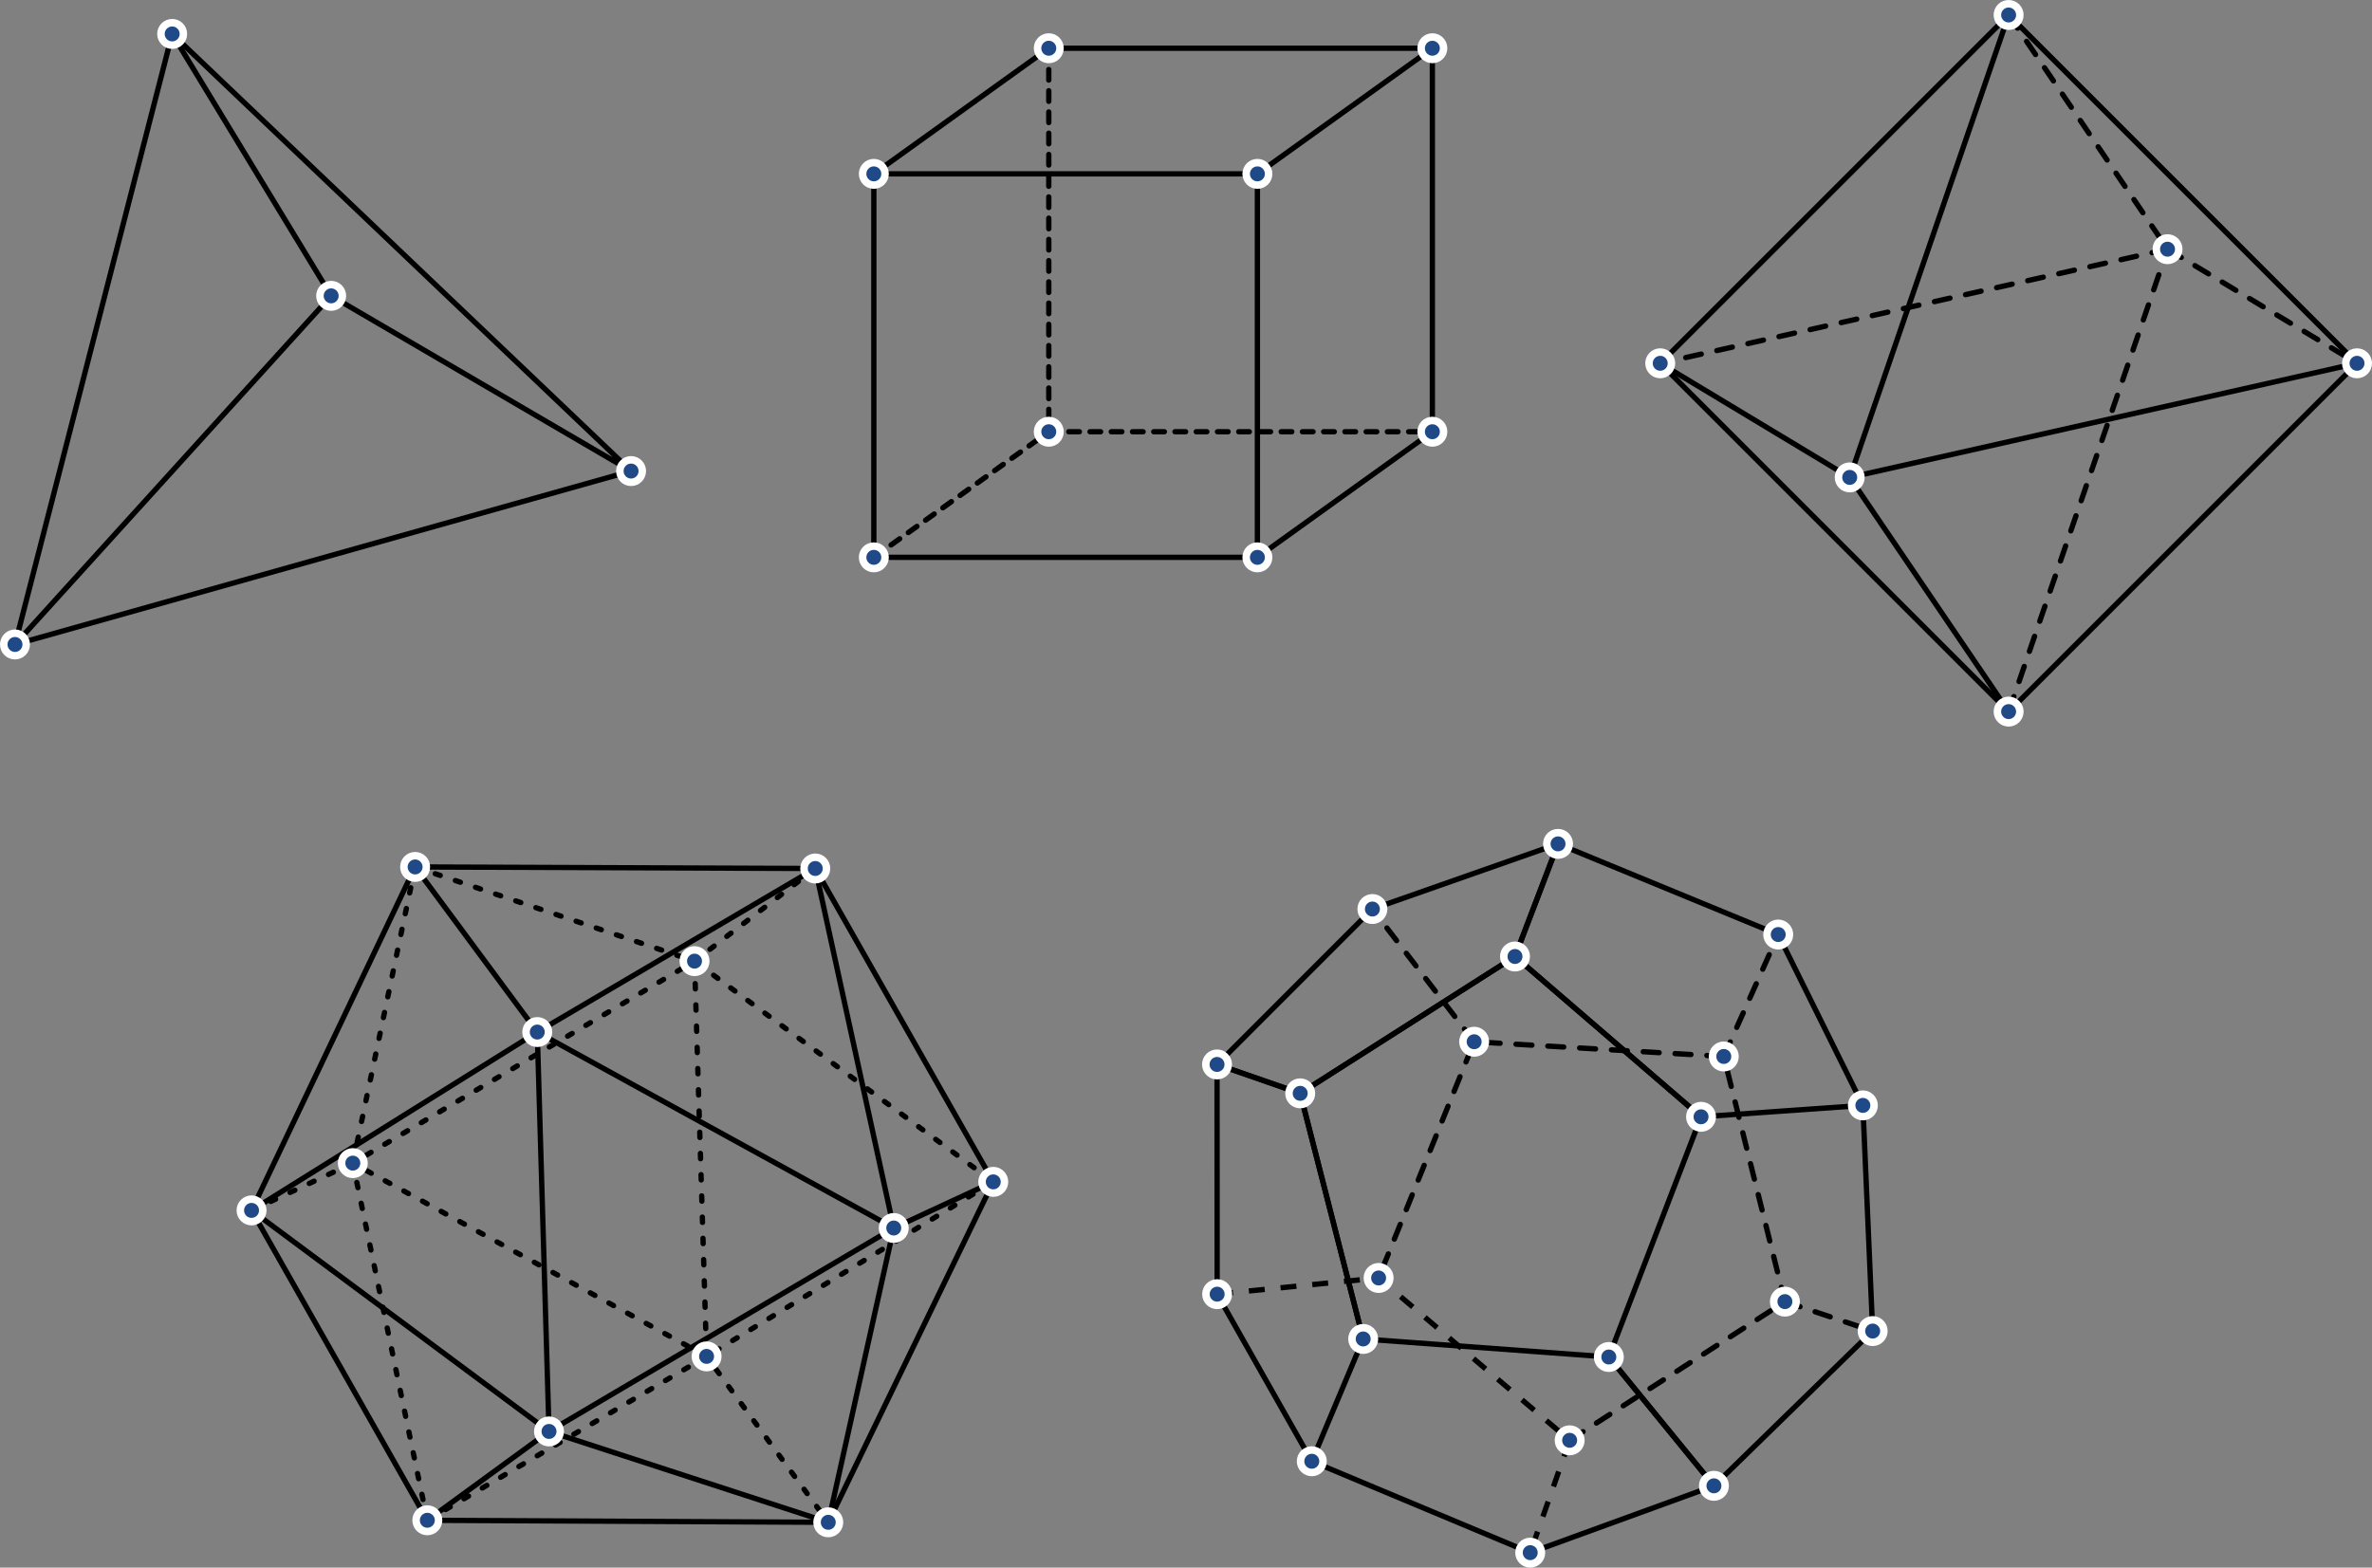 <?xml version="1.0" encoding="UTF-8" standalone="no"?>
<svg
   width="354.557mm"
   height="234.38mm"
   viewBox="0 0 1256.304 830.479"
   id="svg2"
   version="1.1"
   inkscape:version="1.1.2 (0a00cf5339, 2022-02-04)"
   sodipodi:docname="platonicSolids.svg"
   inkscape:export-filename="/home/amontero/Work/img_repo/poliedrosR3/dodecahedron.png"
   inkscape:export-xdpi="150"
   inkscape:export-ydpi="150"
   xmlns:inkscape="http://www.inkscape.org/namespaces/inkscape"
   xmlns:sodipodi="http://sodipodi.sourceforge.net/DTD/sodipodi-0.dtd"
   xmlns="http://www.w3.org/2000/svg"
   xmlns:svg="http://www.w3.org/2000/svg"
   xmlns:rdf="http://www.w3.org/1999/02/22-rdf-syntax-ns#"
   xmlns:cc="http://creativecommons.org/ns#"
   xmlns:dc="http://purl.org/dc/elements/1.1/">
  <rect x="0" y="0" width="1256.304" height="830.479" fill="#808080" stroke="none"/>
  <defs
     id="defs4" />
  <sodipodi:namedview
     id="base"
     pagecolor="#ffffff"
     bordercolor="#666666"
     borderopacity="1.0"
     inkscape:pageopacity="0.0"
     inkscape:pageshadow="2"
     inkscape:zoom="0.31660547"
     inkscape:cx="162.66301"
     inkscape:cy="241.62564"
     inkscape:document-units="px"
     inkscape:current-layer="g9871"
     showgrid="false"
     inkscape:snap-bbox="true"
     inkscape:object-nodes="true"
     fit-margin-top="0"
     fit-margin-left="0"
     fit-margin-right="0"
     fit-margin-bottom="0"
     inkscape:window-width="1600"
     inkscape:window-height="1146"
     inkscape:window-x="189"
     inkscape:window-y="20"
     inkscape:window-maximized="1"
     inkscape:document-rotation="0"
     inkscape:pagecheckerboard="0"
     inkscape:snap-global="true"
     inkscape:snap-intersection-paths="true"
     inkscape:snap-nodes="true"
     inkscape:snap-object-midpoints="true" />
  <g
     inkscape:label="Layer 1"
     inkscape:groupmode="layer"
     id="layer1"
     transform="translate(153.578,1.36)"
     style="display:none">
    <g
       id="g5926"
       transform="matrix(1.169,0,0,1.169,318.575,-324.524)">
      <g
         style="stroke:#2d5016"
         id="g5846">
        <g
           id="g3405"
           style="stroke:#2d5016;stroke-width:1;stroke-miterlimit:4;stroke-dasharray:none"
           transform="translate(398.571,-4.286)">
          <path
             inkscape:connector-curvature="0"
             id="path5767"
             d="m -327.275,302.683 h 173.84 l 2e-5,173.84"
             style="display:inline;fill:none;stroke:#2d5016;stroke-width:1;stroke-linecap:butt;stroke-linejoin:miter;stroke-miterlimit:4;stroke-dasharray:none;stroke-opacity:1" />
          <rect
             y="359.63"
             x="-406.565"
             height="173.84"
             width="173.84"
             id="rect5023"
             style="display:inline;fill:none;stroke:#2d5016;stroke-width:1;stroke-linecap:round;stroke-linejoin:round;stroke-miterlimit:4;stroke-dasharray:none;stroke-dashoffset:0;stroke-opacity:1" />
          <path
             inkscape:connector-curvature="0"
             id="path5731"
             d="m -406.565,359.63 79.291,-56.947"
             style="display:inline;fill:none;stroke:#2d5016;stroke-width:1;stroke-linecap:butt;stroke-linejoin:miter;stroke-miterlimit:4;stroke-dasharray:none;stroke-opacity:1" />
          <path
             inkscape:connector-curvature="0"
             id="path5731-7"
             d="m -232.725,359.63 79.291,-56.947"
             style="display:inline;fill:none;stroke:#2d5016;stroke-width:1;stroke-linecap:butt;stroke-linejoin:miter;stroke-miterlimit:4;stroke-dasharray:none;stroke-opacity:1" />
          <path
             inkscape:connector-curvature="0"
             id="path5731-5"
             d="m -232.725,533.47 79.291,-56.947"
             style="display:inline;fill:none;stroke:#2d5016;stroke-width:1;stroke-linecap:butt;stroke-linejoin:miter;stroke-miterlimit:4;stroke-dasharray:none;stroke-opacity:1" />
          <path
             inkscape:connector-curvature="0"
             id="path5731-3"
             d="m -406.565,533.47 79.291,-56.947"
             style="display:inline;fill:none;stroke:#2d5016;stroke-width:1;stroke-linecap:butt;stroke-linejoin:miter;stroke-miterlimit:4;stroke-dasharray:none;stroke-dashoffset:0;stroke-opacity:1" />
          <path
             inkscape:connector-curvature="0"
             id="path5765"
             d="m -327.275,302.683 1e-5,173.84 h 173.84"
             style="display:inline;fill:none;stroke:#2d5016;stroke-width:1;stroke-linecap:butt;stroke-linejoin:miter;stroke-miterlimit:4;stroke-dasharray:none;stroke-dashoffset:0;stroke-opacity:1" />
        </g>
      </g>
      <path
         inkscape:connector-curvature="0"
         id="path5856"
         d="m 165.846,355.345 79.291,-56.947 2e-5,173.84 -79.291,56.947 z"
         style="fill:#225500;fill-rule:evenodd;stroke:none;stroke-width:1px;stroke-linecap:butt;stroke-linejoin:miter;stroke-opacity:1" />
      <path
         inkscape:connector-curvature="0"
         id="path5858"
         d="m -7.994,529.185 -1.81e-5,-173.84 H 165.846 l -2e-5,173.84 z"
         style="fill:#338000;fill-rule:evenodd;stroke:none;stroke-width:1px;stroke-linecap:butt;stroke-linejoin:miter;stroke-opacity:1" />
      <path
         inkscape:connector-curvature="0"
         id="path5860"
         d="m -7.994,355.345 79.291,-56.947 h 173.84 l -79.291,56.947 z"
         style="fill:#44aa00;fill-rule:evenodd;stroke:none;stroke-width:1px;stroke-linecap:butt;stroke-linejoin:miter;stroke-opacity:1" />
    </g>
    <g
       id="g5962"
       transform="matrix(0.91,0,0,0.91,953.248,158.245)">
      <g
         id="g5940">
        <g
           id="g5878"
           transform="translate(-779.838,-98.995)">
          <g
             style="stroke:#330080"
             id="g3362">
            <path
               style="display:inline;fill:none;stroke:#330080;stroke-width:1.637px;stroke-linecap:butt;stroke-linejoin:miter;stroke-opacity:1"
               d="M 500.065,713.26 357.177,702.76 m 0,0 -36.636,-142.907 124.943,-79.624 108.228,93.273 -53.647,139.759 61.141,74.959 -106.861,38.885 -127.061,-53.182 z"
               id="path2987"
               inkscape:connector-curvature="0" />
            <path
               style="display:inline;fill:none;stroke:#330080;stroke-width:1.637px;stroke-linecap:round;stroke-linejoin:round;stroke-opacity:1"
               d="m 327.283,773.922 -55.054,-97.219 -0.071,-133.661 48.383,16.811 36.636,142.907"
               id="path2989"
               inkscape:connector-curvature="0" />
            <path
               style="display:inline;fill:none;stroke:#330080;stroke-width:1.637px;stroke-linecap:round;stroke-linejoin:round;stroke-opacity:1"
               d="m 470.52,414.703 -25.036,65.526 -124.943,79.624 -48.383,-16.811 90.373,-90.425 z"
               id="path2991"
               inkscape:connector-curvature="0" />
            <path
               style="display:inline;fill:none;stroke:#330080;stroke-width:1.637px;stroke-linecap:round;stroke-linejoin:round;stroke-opacity:1"
               d="m 598.604,467.457 -128.085,-52.754 -25.036,65.526 108.228,93.273 94.13,-6.634"
               id="path2993"
               inkscape:connector-curvature="0" />
            <path
               style="display:inline;fill:none;stroke:#330080;stroke-width:1.637px;stroke-linecap:butt;stroke-linejoin:miter;stroke-opacity:1"
               d="m 598.604,467.457 49.237,99.41 5.7,131.309 -92.336,90.043 -61.141,-74.959"
               id="path2995"
               inkscape:connector-curvature="0" />
            <path
               style="display:inline;fill:none;stroke:#330080;stroke-width:1.637px;stroke-linecap:butt;stroke-linejoin:miter;stroke-opacity:1"
               d="M 500.065,713.26 553.712,573.501"
               id="path2997"
               inkscape:connector-curvature="0" />
            <path
               style="display:inline;fill:none;stroke:#330080;stroke-width:1.637;stroke-linecap:butt;stroke-linejoin:miter;stroke-miterlimit:4;stroke-dasharray:1.637, 1.637;stroke-dashoffset:0;stroke-opacity:1"
               d="m 272.229,676.703 93.922,-9.433 111.13,94.465 -22.937,65.37"
               id="path2999"
               inkscape:connector-curvature="0" />
            <path
               style="display:inline;fill:none;stroke:#330080;stroke-width:1.637;stroke-linecap:butt;stroke-linejoin:miter;stroke-miterlimit:4;stroke-dasharray:1.637, 1.637;stroke-dashoffset:0;stroke-opacity:1"
               d="M 477.281,761.735 602.496,681.035 566.935,538.4 421.728,529.83 366.151,667.27"
               id="path3769"
               inkscape:connector-curvature="0" />
            <path
               style="display:inline;fill:none;stroke:#330080;stroke-width:1.637;stroke-linecap:butt;stroke-linejoin:miter;stroke-miterlimit:4;stroke-dasharray:1.637, 1.637;stroke-dashoffset:0;stroke-opacity:1"
               d="M 421.728,529.83 362.531,452.617"
               id="path3771"
               inkscape:connector-curvature="0" />
            <path
               style="display:inline;fill:none;stroke:#330080;stroke-width:1.637;stroke-linecap:butt;stroke-linejoin:miter;stroke-miterlimit:4;stroke-dasharray:1.637, 1.637;stroke-dashoffset:0;stroke-opacity:1"
               d="m 566.935,538.4 31.669,-70.943"
               id="path3773"
               inkscape:connector-curvature="0" />
            <path
               style="display:inline;fill:none;stroke:#330080;stroke-width:1.637;stroke-linecap:butt;stroke-linejoin:miter;stroke-miterlimit:4;stroke-dasharray:1.637, 1.637;stroke-dashoffset:0;stroke-opacity:1"
               d="m 602.496,681.035 51.045,17.141"
               id="path3775"
               inkscape:connector-curvature="0" />
          </g>
          <path
             inkscape:connector-curvature="0"
             id="path5862"
             d="M 320.541,559.852 357.177,702.76 500.065,713.26 553.712,573.501 445.484,480.228 Z"
             style="fill:#5500d4;fill-rule:evenodd;stroke:none;stroke-width:1px;stroke-linecap:butt;stroke-linejoin:miter;stroke-opacity:1" />
          <path
             inkscape:connector-curvature="0"
             id="path5864"
             d="m 357.177,702.76 -29.894,71.163 127.061,53.182 106.861,-38.885 -61.141,-74.959"
             style="fill:#330080;fill-rule:evenodd;stroke:#000000;stroke-width:1px;stroke-linecap:butt;stroke-linejoin:miter;stroke-opacity:1" />
          <path
             inkscape:connector-curvature="0"
             id="path5868"
             d="M 320.541,559.852 272.158,543.041"
             style="fill:none;fill-rule:evenodd;stroke:#000000;stroke-width:1px;stroke-linecap:butt;stroke-linejoin:miter;stroke-opacity:1" />
          <path
             inkscape:connector-curvature="0"
             id="path5870"
             d="m 320.541,559.852 -48.383,-16.811 0.071,133.661 55.054,97.219 29.894,-71.163 z"
             style="fill:#4400aa;fill-rule:evenodd;stroke:none;stroke-width:1px;stroke-linecap:butt;stroke-linejoin:miter;stroke-opacity:1" />
          <path
             inkscape:connector-curvature="0"
             id="path5872"
             d="m 553.712,573.501 94.13,-6.634 5.7,131.309 -92.336,90.043 -61.141,-74.959 z"
             style="fill:#4400aa;fill-rule:evenodd;stroke:none;stroke-width:1px;stroke-linecap:butt;stroke-linejoin:miter;stroke-opacity:1" />
          <path
             inkscape:connector-curvature="0"
             id="path5874"
             d="m 272.158,543.041 48.383,16.811 124.943,-79.624 25.036,-65.526 -107.989,37.914 z"
             style="fill:#6600ff;fill-rule:evenodd;stroke:none;stroke-width:1px;stroke-linecap:butt;stroke-linejoin:miter;stroke-opacity:1" />
          <path
             inkscape:connector-curvature="0"
             id="path5876"
             d="m 470.52,414.703 -25.036,65.526 108.228,93.273 94.13,-6.634 -49.237,-99.41 z"
             style="fill:#7f2aff;fill-rule:evenodd;stroke:none;stroke-width:1px;stroke-linecap:butt;stroke-linejoin:miter;stroke-opacity:1" />
        </g>
      </g>
    </g>
    <g
       id="g5907"
       transform="matrix(1.262,0,0,1.262,259.222,-13.995)">
      <g
         style="fill:#006680;stroke:#006680"
         transform="matrix(1.682,0,0,1.682,-154.566,118.205)"
         id="g3478">
        <path
           style="display:inline;fill:#006680;stroke:#006680;stroke-width:1px;stroke-linecap:round;stroke-linejoin:round;stroke-opacity:1"
           d="m 310.223,26.648 86.92,86.92"
           id="path4225"
           inkscape:connector-curvature="0" />
        <path
           style="display:inline;fill:#006680;stroke:#006680;stroke-width:1px;stroke-linecap:round;stroke-linejoin:round;stroke-opacity:1"
           d="m 357.498,55.122 39.645,58.446"
           id="path4227"
           inkscape:connector-curvature="0" />
        <path
           style="display:inline;fill:#006680;stroke:#006680;stroke-width:1;stroke-linecap:round;stroke-linejoin:round;stroke-miterlimit:4;stroke-dasharray:1, 3;stroke-dashoffset:0;stroke-opacity:1"
           d="M 436.788,-1.826 484.063,26.648"
           id="path4229"
           inkscape:connector-curvature="0" />
        <path
           style="display:inline;fill:#006680;stroke:#006680;stroke-width:1px;stroke-linecap:round;stroke-linejoin:round;stroke-opacity:1"
           d="m 397.143,-60.272 -86.92,86.92"
           id="path4231"
           inkscape:connector-curvature="0" />
        <path
           style="display:inline;fill:#006680;stroke:#006680;stroke-width:1;stroke-linecap:round;stroke-linejoin:round;stroke-miterlimit:4;stroke-dasharray:1, 3;stroke-dashoffset:0;stroke-opacity:1"
           d="M 436.788,-1.826 310.223,26.648"
           id="path4233"
           inkscape:connector-curvature="0" />
        <path
           style="display:inline;fill:#006680;stroke:#006680;stroke-width:1px;stroke-linecap:round;stroke-linejoin:round;stroke-opacity:1"
           d="M 357.498,55.122 310.223,26.648"
           id="path4235"
           inkscape:connector-curvature="0" />
        <path
           style="display:inline;fill:#006680;stroke:#006680;stroke-width:1px;stroke-linecap:round;stroke-linejoin:round;stroke-opacity:1"
           d="M 484.063,26.648 357.498,55.122"
           id="path4237"
           inkscape:connector-curvature="0" />
        <path
           style="display:inline;fill:#006680;stroke:#006680;stroke-width:1px;stroke-linecap:round;stroke-linejoin:round;stroke-opacity:1"
           d="M 397.143,113.568 484.063,26.648"
           id="path4239"
           inkscape:connector-curvature="0" />
        <path
           style="display:inline;fill:#006680;stroke:#006680;stroke-width:1px;stroke-linecap:round;stroke-linejoin:round;stroke-opacity:1"
           d="M 397.143,-60.272 357.498,55.122"
           id="path4245"
           inkscape:connector-curvature="0" />
        <path
           style="display:inline;fill:#006680;stroke:#006680;stroke-width:1;stroke-linecap:round;stroke-linejoin:round;stroke-miterlimit:4;stroke-dasharray:1, 3;stroke-dashoffset:0;stroke-opacity:1"
           d="M 397.143,113.568 436.788,-1.826"
           id="path4247"
           inkscape:connector-curvature="0" />
        <path
           style="display:inline;fill:#006680;stroke:#006680;stroke-width:1;stroke-linecap:round;stroke-linejoin:round;stroke-miterlimit:4;stroke-dasharray:1, 3;stroke-dashoffset:0;stroke-opacity:1"
           d="m 397.143,-60.272 39.645,58.446"
           id="path4251"
           inkscape:connector-curvature="0" />
        <path
           style="display:inline;fill:#006680;stroke:#006680;stroke-width:1px;stroke-linecap:round;stroke-linejoin:round;stroke-opacity:1"
           d="m 397.143,-60.272 86.92,86.92"
           id="path4253"
           inkscape:connector-curvature="0" />
      </g>
      <path
         inkscape:connector-curvature="0"
         id="path5899"
         d="M 446.639,210.903 659.484,163.018 513.311,16.845 Z"
         style="fill:#00aad4;fill-rule:evenodd;stroke:none;stroke-width:1px;stroke-linecap:butt;stroke-linejoin:miter;stroke-opacity:1" />
      <path
         inkscape:connector-curvature="0"
         id="path5901"
         d="M 446.639,210.903 659.484,163.018 513.311,309.192 Z"
         style="fill:#0088aa;fill-rule:evenodd;stroke:none;stroke-width:1px;stroke-linecap:butt;stroke-linejoin:miter;stroke-opacity:1" />
      <path
         inkscape:connector-curvature="0"
         id="path5903"
         d="M 446.639,210.903 367.137,163.018 513.311,16.845 446.639,210.903"
         style="fill:#0088aa;fill-rule:evenodd;stroke:none;stroke-width:1px;stroke-linecap:butt;stroke-linejoin:miter;stroke-opacity:1" />
      <path
         inkscape:connector-curvature="0"
         id="path5905"
         d="M 513.311,309.192 367.137,163.018 l 79.502,47.884 z"
         style="fill:#004455;fill-rule:evenodd;stroke:none;stroke-width:1px;stroke-linecap:butt;stroke-linejoin:miter;stroke-opacity:1" />
    </g>
    <g
       id="g5993"
       transform="translate(-469.655,-374.661)">
      <g
         transform="translate(749.622,628.943)"
         style="stroke:#ff0000"
         id="g3502">
        <path
           style="display:inline;opacity:1;fill:none;stroke:#ff0000;stroke-width:2.258;stroke-linecap:butt;stroke-linejoin:miter;stroke-miterlimit:4;stroke-dasharray:none;stroke-opacity:1"
           d="m -342.356,-237.662 84.207,138.75"
           id="path3790"
           inkscape:connector-curvature="0" />
        <path
           style="display:inline;opacity:1;fill:none;stroke:#ff0000;stroke-width:2.258;stroke-linecap:butt;stroke-linejoin:miter;stroke-miterlimit:4;stroke-dasharray:none;stroke-opacity:1"
           d="M -258.149,-98.912 -425.606,85.769"
           id="path3792"
           inkscape:connector-curvature="0" />
        <path
           style="display:inline;opacity:1;fill:none;stroke:#ff0000;stroke-width:2.258;stroke-linecap:butt;stroke-linejoin:miter;stroke-miterlimit:4;stroke-dasharray:none;stroke-opacity:1"
           d="M -258.149,-98.912 -99.304,-6.093 -342.356,-237.662 -425.606,85.769 -99.304,-6.093"
           id="path3794"
           inkscape:connector-curvature="0" />
      </g>
      <path
         inkscape:connector-curvature="0"
         id="path5985"
         d="M 491.472,530.031 407.265,391.281 650.317,622.85 Z"
         style="fill:#ff2a2a;fill-rule:evenodd;stroke:none;stroke-width:1px;stroke-linecap:butt;stroke-linejoin:miter;stroke-opacity:1" />
      <path
         inkscape:connector-curvature="0"
         id="path5987"
         d="M 324.015,714.712 491.472,530.031 650.317,622.85 Z"
         style="fill:#aa0000;fill-rule:evenodd;stroke:none;stroke-width:1px;stroke-linecap:butt;stroke-linejoin:miter;stroke-opacity:1" />
      <path
         inkscape:connector-curvature="0"
         id="path5989"
         d="M 407.265,391.281 491.472,530.031 324.015,714.712 Z"
         style="fill:#ff0000;fill-rule:evenodd;stroke:none;stroke-width:1px;stroke-linecap:butt;stroke-linejoin:miter;stroke-opacity:1" />
    </g>
    <g
       id="g6028"
       transform="translate(-946.703,295.689)">
      <g
         id="g3428"
         style="display:inline;stroke:#0044aa"
         transform="translate(939.378,134.469)">
        <g
           style="stroke:#0044aa"
           id="g2995"
           transform="rotate(30.754,183.29,201.402)">
          <path
             inkscape:connector-curvature="0"
             id="path7230"
             d="M 0.5,108.169 153.195,75.379 348.958,94.956"
             style="fill:none;stroke:#0044aa;stroke-width:1;stroke-linecap:butt;stroke-linejoin:miter;stroke-miterlimit:4;stroke-dasharray:1, 3;stroke-dashoffset:0;stroke-opacity:1" />
          <path
             inkscape:connector-curvature="0"
             id="path7226"
             d="m 19.097,308.826 33.28,-48.941 213.381,-7.831 100.328,42.578"
             style="fill:none;stroke:#0044aa;stroke-width:1;stroke-linecap:butt;stroke-linejoin:miter;stroke-miterlimit:4;stroke-dasharray:1, 3;stroke-dashoffset:0;stroke-opacity:1" />
          <path
             inkscape:connector-curvature="0"
             id="path6696"
             d="M 100.828,150.258 183.049,0.5 316.167,142.917"
             style="fill:none;stroke:#0044aa;stroke-width:1px;stroke-linecap:butt;stroke-linejoin:miter;stroke-opacity:1" />
          <path
             inkscape:connector-curvature="0"
             id="path6698"
             d="M 348.958,94.956 183.049,0.5 0.5,108.169"
             style="fill:none;stroke:#0044aa;stroke-width:1px;stroke-linecap:butt;stroke-linejoin:miter;stroke-opacity:1" />
          <path
             inkscape:connector-curvature="0"
             id="path6700"
             d="m 19.097,308.826 163.951,93.477 31.322,-73.411"
             style="fill:none;stroke:#0044aa;stroke-width:1px;stroke-linecap:butt;stroke-linejoin:miter;stroke-opacity:1" />
          <path
             inkscape:connector-curvature="0"
             id="path6702"
             d="M 183.049,402.303 366.087,294.633"
             style="fill:none;stroke:#0044aa;stroke-width:1px;stroke-linecap:butt;stroke-linejoin:miter;stroke-opacity:1" />
          <path
             inkscape:connector-curvature="0"
             id="path6704"
             d="M 183.049,402.303 265.758,252.055"
             style="fill:none;stroke:#0044aa;stroke-width:1;stroke-linecap:butt;stroke-linejoin:miter;stroke-miterlimit:4;stroke-dasharray:1, 3;stroke-dashoffset:0;stroke-opacity:1" />
          <path
             inkscape:connector-curvature="0"
             id="path6706"
             d="M 183.049,402.303 52.377,259.886"
             style="fill:none;stroke:#0044aa;stroke-width:1;stroke-linecap:butt;stroke-linejoin:miter;stroke-miterlimit:4;stroke-dasharray:1, 3;stroke-dashoffset:0;stroke-opacity:1" />
          <path
             inkscape:connector-curvature="0"
             id="path6708"
             d="m 0.5,108.169 18.597,200.657 81.731,-158.568 113.542,178.633 101.797,-185.975 49.919,151.716"
             style="fill:none;stroke:#0044aa;stroke-width:1px;stroke-linecap:butt;stroke-linejoin:miter;stroke-opacity:1" />
          <path
             inkscape:connector-curvature="0"
             id="path6710"
             d="M 366.087,294.633 348.958,94.956"
             style="fill:none;stroke:#0044aa;stroke-width:1px;stroke-linecap:butt;stroke-linejoin:miter;stroke-opacity:1" />
          <path
             inkscape:connector-curvature="0"
             id="path6712"
             d="M 0.5,108.169 52.377,259.886 153.195,75.379 265.758,252.055 348.958,94.956"
             style="fill:none;stroke:#0044aa;stroke-width:1;stroke-linecap:butt;stroke-linejoin:miter;stroke-miterlimit:4;stroke-dasharray:1, 3;stroke-dashoffset:0;stroke-opacity:1" />
          <path
             inkscape:connector-curvature="0"
             id="path7222"
             d="M 183.049,0.5 153.195,75.379"
             style="fill:none;stroke:#0044aa;stroke-width:1;stroke-linecap:butt;stroke-linejoin:miter;stroke-miterlimit:4;stroke-dasharray:1, 3;stroke-dashoffset:0;stroke-opacity:1" />
          <path
             inkscape:connector-curvature="0"
             id="path7224"
             d="m 19.097,308.826 195.273,20.066 151.716,-34.258"
             style="fill:none;stroke:#0044aa;stroke-width:1px;stroke-linecap:butt;stroke-linejoin:miter;stroke-opacity:1" />
          <path
             inkscape:connector-curvature="0"
             id="path7228"
             d="m 0.5,108.169 100.328,42.089 215.339,-7.341 32.79,-47.962"
             style="fill:none;stroke:#0044aa;stroke-width:1px;stroke-linecap:butt;stroke-linejoin:miter;stroke-opacity:1" />
        </g>
      </g>
      <path
         inkscape:connector-curvature="0"
         id="path6004"
         d="m 1077.956,249.752 6.229,211.573 182.58,-107.766 z"
         style="fill:#0066ff;fill-rule:evenodd;stroke:none;stroke-width:1px;stroke-linecap:butt;stroke-linejoin:miter;stroke-opacity:1" />
      <path
         inkscape:connector-curvature="0"
         id="path6006"
         d="M 1077.956,249.752 926.634,344.226 1084.185,461.325 Z"
         style="fill:#0055d4;fill-rule:evenodd;stroke:none;stroke-width:1px;stroke-linecap:butt;stroke-linejoin:miter;stroke-opacity:1" />
      <path
         inkscape:connector-curvature="0"
         id="path6008"
         d="m 1077.956,249.752 147.238,-86.653 41.572,190.46 z"
         style="fill:#5599ff;fill-rule:evenodd;stroke:none;stroke-width:1px;stroke-linecap:butt;stroke-linejoin:miter;stroke-opacity:1" />
      <path
         inkscape:connector-curvature="0"
         id="path6010"
         d="M 1019.728,508.395 1084.185,461.325 926.634,344.226 Z"
         style="fill:#0044aa;fill-rule:evenodd;stroke:none;stroke-width:1px;stroke-linecap:butt;stroke-linejoin:miter;stroke-opacity:1" />
      <path
         inkscape:connector-curvature="0"
         id="path6012"
         d="M 1084.185,461.325 1266.765,353.559 1232.083,509.465 Z"
         style="fill:#0055d4;fill-opacity:1;fill-rule:evenodd;stroke:none;stroke-width:1px;stroke-linecap:butt;stroke-linejoin:miter;stroke-opacity:1" />
      <path
         inkscape:connector-curvature="0"
         id="path6016"
         d="m 1019.728,508.395 64.457,-47.07 147.898,48.141 z"
         style="fill:#003380;fill-rule:evenodd;stroke:none;stroke-width:1px;stroke-linecap:butt;stroke-linejoin:miter;stroke-opacity:1" />
      <path
         inkscape:connector-curvature="0"
         id="path6018"
         d="m 1266.765,353.559 52.705,-24.449 -87.387,180.356 34.682,-155.907"
         style="fill:#0044aa;fill-rule:evenodd;stroke:none;stroke-width:1px;stroke-linecap:butt;stroke-linejoin:miter;stroke-opacity:1" />
      <path
         inkscape:connector-curvature="0"
         id="path6020"
         d="m 1319.47,329.109 -94.276,-166.011 41.572,190.46 z"
         style="fill:#2a7fff;fill-opacity:1;fill-rule:evenodd;stroke:none;stroke-width:1px;stroke-linecap:butt;stroke-linejoin:miter;stroke-opacity:1" />
      <path
         inkscape:connector-curvature="0"
         id="path6024"
         d="m 1013.259,162.278 64.696,87.474 147.238,-86.653 z"
         style="fill:#2a7fff;fill-rule:evenodd;stroke:none;stroke-width:1px;stroke-linecap:butt;stroke-linejoin:miter;stroke-opacity:1" />
      <path
         inkscape:connector-curvature="0"
         id="path6026"
         d="m 926.634,344.226 151.322,-94.474 -64.696,-87.474 z"
         style="fill:#0066ff;fill-rule:evenodd;stroke:none;stroke-width:1px;stroke-linecap:butt;stroke-linejoin:miter;stroke-opacity:1" />
    </g>
  </g>
  <g
     inkscape:groupmode="layer"
     id="layer6"
     inkscape:label="dodecahedron"
     transform="translate(6.356,7.553)"
     style="display:inline">
    <path
       style="display:inline;fill:none;stroke:#000000;stroke-width:2.812;stroke-linecap:butt;stroke-linejoin:miter;stroke-miterlimit:4;stroke-dasharray:none;stroke-opacity:1"
       d="m 845.74,711.334 -130.098,-9.56 m 0,0 -33.357,-130.116 113.76,-72.497 98.54,84.924 -48.845,127.249 55.668,68.249 -97.296,35.405 -115.688,-48.422 z"
       id="path2987-4"
       inkscape:connector-curvature="0" />
    <path
       style="display:inline;fill:none;stroke:#000000;stroke-width:2.812;stroke-linecap:round;stroke-linejoin:round;stroke-miterlimit:4;stroke-dasharray:none;stroke-opacity:1"
       d="m 688.424,766.566 -50.126,-88.517 -0.065,-121.697 44.052,15.306 33.357,130.116"
       id="path2989-5"
       inkscape:connector-curvature="0" />
    <path
       style="display:inline;fill:none;stroke:#000000;stroke-width:2.812;stroke-linecap:round;stroke-linejoin:round;stroke-miterlimit:4;stroke-dasharray:none;stroke-opacity:1"
       d="m 818.84,439.5 -22.795,59.66 -113.76,72.497 -44.052,-15.306 82.284,-82.331 z"
       id="path2991-2"
       inkscape:connector-curvature="0" />
    <path
       style="display:inline;fill:none;stroke:#000000;stroke-width:2.812;stroke-linecap:round;stroke-linejoin:round;stroke-miterlimit:4;stroke-dasharray:none;stroke-opacity:1"
       d="m 935.459,487.533 -116.62,-48.032 -22.795,59.66 98.54,84.924 85.704,-6.04"
       id="path2993-5"
       inkscape:connector-curvature="0" />
    <path
       style="display:inline;fill:none;stroke:#000000;stroke-width:2.812;stroke-linecap:butt;stroke-linejoin:miter;stroke-miterlimit:4;stroke-dasharray:none;stroke-opacity:1"
       d="m 935.459,487.533 44.83,90.512 5.19,119.555 -84.071,81.983 -55.668,-68.249"
       id="path2995-4"
       inkscape:connector-curvature="0" />
    <path
       style="display:inline;fill:none;stroke:#000000;stroke-width:1.491px;stroke-linecap:butt;stroke-linejoin:miter;stroke-opacity:1"
       d="m 845.74,711.334 48.845,-127.249"
       id="path2997-7"
       inkscape:connector-curvature="0" />
    <path
       style="display:inline;fill:none;stroke:#000000;stroke-width:2.812;stroke-linecap:butt;stroke-linejoin:miter;stroke-miterlimit:4;stroke-dasharray:8.438, 8.438;stroke-dashoffset:0;stroke-opacity:1"
       d="m 638.298,678.049 85.515,-8.588 101.183,86.009 -20.884,59.519"
       id="path2999-4"
       inkscape:connector-curvature="0" />
    <path
       style="display:inline;fill:none;stroke:#000000;stroke-width:2.812;stroke-linecap:round;stroke-linejoin:bevel;stroke-miterlimit:4;stroke-dasharray:8.438, 8.438;stroke-dashoffset:0;stroke-opacity:1"
       d="m 824.995,755.469 114.007,-73.476 -32.378,-129.868 -132.21,-7.803 -50.603,125.138"
       id="path3769-4"
       inkscape:connector-curvature="0" />
    <path
       style="display:inline;fill:none;stroke:#000000;stroke-width:2.812;stroke-linecap:round;stroke-linejoin:bevel;stroke-miterlimit:4;stroke-dasharray:8.438, 8.438;stroke-dashoffset:0;stroke-opacity:1"
       d="m 774.415,544.323 -53.899,-70.302"
       id="path3771-3"
       inkscape:connector-curvature="0" />
    <path
       style="display:inline;fill:none;stroke:#000000;stroke-width:2.812;stroke-linecap:round;stroke-linejoin:bevel;stroke-miterlimit:4;stroke-dasharray:8.438, 8.438;stroke-dashoffset:0;stroke-opacity:1"
       d="m 906.625,552.125 28.834,-64.593"
       id="path3773-0"
       inkscape:connector-curvature="0" />
    <path
       style="display:inline;fill:none;stroke:#000000;stroke-width:2.812;stroke-linecap:round;stroke-linejoin:bevel;stroke-miterlimit:4;stroke-dasharray:8.438, 8.438;stroke-dashoffset:0;stroke-opacity:1"
       d="m 939.003,681.993 46.476,15.607"
       id="path3775-7"
       inkscape:connector-curvature="0" />
    <path
       inkscape:connector-curvature="0"
       id="path5868-8"
       d="m 682.285,571.658 -44.052,-15.306"
       style="fill:none;fill-rule:evenodd;stroke:#000000;stroke-width:0.91px;stroke-linecap:butt;stroke-linejoin:miter;stroke-opacity:1" />
    <g
       inkscape:groupmode="layer"
       id="g9982"
       inkscape:label="vertices"
       style="mix-blend-mode:normal">
      <circle
         style="fill:#204a87;stroke:#ffffff;stroke-width:3.972;stroke-linecap:square;stroke-linejoin:round;stroke-miterlimit:4;stroke-dasharray:none;paint-order:stroke fill markers"
         id="circle9958"
         cx="715.642"
         cy="701.773"
         r="5.952" />
      <circle
         style="display:inline;mix-blend-mode:normal;fill:#204a87;stroke:#ffffff;stroke-width:3.972;stroke-linecap:square;stroke-linejoin:round;stroke-miterlimit:4;stroke-dasharray:none;paint-order:stroke fill markers"
         id="circle9960"
         cx="939.003"
         cy="681.993"
         r="5.952" />
      <circle
         style="display:inline;mix-blend-mode:normal;fill:#204a87;stroke:#ffffff;stroke-width:3.972;stroke-linecap:square;stroke-linejoin:round;stroke-miterlimit:4;stroke-dasharray:none;paint-order:stroke fill markers"
         id="circle9962"
         cx="688.424"
         cy="766.566"
         r="5.952" />
      <circle
         style="display:inline;mix-blend-mode:normal;fill:#204a87;stroke:#ffffff;stroke-width:3.972;stroke-linecap:square;stroke-linejoin:round;stroke-miterlimit:4;stroke-dasharray:none;paint-order:stroke fill markers"
         id="circle9964"
         cx="638.297"
         cy="678.049"
         r="5.952" />
      <circle
         style="display:inline;mix-blend-mode:normal;fill:#204a87;stroke:#ffffff;stroke-width:3.972;stroke-linecap:square;stroke-linejoin:round;stroke-miterlimit:4;stroke-dasharray:none;paint-order:stroke fill markers"
         id="circle9966"
         cx="985.479"
         cy="697.6"
         r="5.952" />
      <circle
         style="display:inline;mix-blend-mode:normal;fill:#204a87;stroke:#ffffff;stroke-width:3.972;stroke-linecap:square;stroke-linejoin:round;stroke-miterlimit:4;stroke-dasharray:none;paint-order:stroke fill markers"
         id="circle9682-26"
         cx="901.408"
         cy="779.583"
         r="5.952" />
      <circle
         style="display:inline;mix-blend-mode:normal;fill:#204a87;stroke:#ffffff;stroke-width:3.972;stroke-linecap:square;stroke-linejoin:round;stroke-miterlimit:4;stroke-dasharray:none;paint-order:stroke fill markers"
         id="circle9682-18"
         cx="980.289"
         cy="578.044"
         r="5.952" />
      <circle
         style="display:inline;mix-blend-mode:normal;fill:#204a87;stroke:#ffffff;stroke-width:3.972;stroke-linecap:square;stroke-linejoin:round;stroke-miterlimit:4;stroke-dasharray:none;paint-order:stroke fill markers"
         id="circle9682-79"
         cx="894.585"
         cy="584.085"
         r="5.952" />
      <circle
         style="display:inline;mix-blend-mode:normal;fill:#204a87;stroke:#ffffff;stroke-width:3.972;stroke-linecap:square;stroke-linejoin:round;stroke-miterlimit:4;stroke-dasharray:none;paint-order:stroke fill markers"
         id="circle9682-20"
         cx="935.459"
         cy="487.533"
         r="5.952" />
      <circle
         style="display:inline;mix-blend-mode:normal;fill:#204a87;stroke:#ffffff;stroke-width:3.972;stroke-linecap:square;stroke-linejoin:round;stroke-miterlimit:4;stroke-dasharray:none;paint-order:stroke fill markers"
         id="circle9682-23"
         cx="906.625"
         cy="552.125"
         r="5.952" />
      <circle
         style="display:inline;mix-blend-mode:normal;fill:#204a87;stroke:#ffffff;stroke-width:3.972;stroke-linecap:square;stroke-linejoin:round;stroke-miterlimit:4;stroke-dasharray:none;paint-order:stroke fill markers"
         id="circle9682-75"
         cx="774.415"
         cy="544.323"
         r="5.952" />
      <circle
         style="display:inline;mix-blend-mode:normal;fill:#204a87;stroke:#ffffff;stroke-width:3.972;stroke-linecap:square;stroke-linejoin:round;stroke-miterlimit:4;stroke-dasharray:none;paint-order:stroke fill markers"
         id="circle9682-92"
         cx="723.812"
         cy="669.46"
         r="5.952" />
      <circle
         style="display:inline;mix-blend-mode:normal;fill:#204a87;stroke:#ffffff;stroke-width:3.972;stroke-linecap:square;stroke-linejoin:round;stroke-miterlimit:4;stroke-dasharray:none;paint-order:stroke fill markers"
         id="circle9682-28"
         cx="824.995"
         cy="755.469"
         r="5.952" />
      <circle
         style="display:inline;mix-blend-mode:normal;fill:#204a87;stroke:#ffffff;stroke-width:3.972;stroke-linecap:square;stroke-linejoin:round;stroke-miterlimit:4;stroke-dasharray:none;paint-order:stroke fill markers"
         id="circle9968"
         cx="845.74"
         cy="711.334"
         r="5.952" />
      <circle
         style="display:inline;mix-blend-mode:normal;fill:#204a87;stroke:#ffffff;stroke-width:3.972;stroke-linecap:square;stroke-linejoin:round;stroke-miterlimit:4;stroke-dasharray:none;paint-order:stroke fill markers"
         id="circle9970"
         cx="720.517"
         cy="474.02"
         r="5.952" />
      <circle
         style="display:inline;mix-blend-mode:normal;fill:#204a87;stroke:#ffffff;stroke-width:3.972;stroke-linecap:square;stroke-linejoin:round;stroke-miterlimit:4;stroke-dasharray:none;paint-order:stroke fill markers"
         id="circle9972"
         cx="796.044"
         cy="499.161"
         r="5.952" />
      <circle
         style="display:inline;mix-blend-mode:normal;fill:#204a87;stroke:#ffffff;stroke-width:3.972;stroke-linecap:square;stroke-linejoin:round;stroke-miterlimit:4;stroke-dasharray:none;paint-order:stroke fill markers"
         id="circle9974"
         cx="818.839"
         cy="439.5"
         r="5.952" />
      <circle
         style="display:inline;mix-blend-mode:normal;fill:#204a87;stroke:#ffffff;stroke-width:3.972;stroke-linecap:square;stroke-linejoin:round;stroke-miterlimit:4;stroke-dasharray:none;paint-order:stroke fill markers"
         id="circle9976"
         cx="638.233"
         cy="556.351"
         r="5.952" />
      <circle
         style="display:inline;mix-blend-mode:normal;fill:#204a87;stroke:#ffffff;stroke-width:3.972;stroke-linecap:square;stroke-linejoin:round;stroke-miterlimit:4;stroke-dasharray:none;paint-order:stroke fill markers"
         id="circle9978"
         cx="682.285"
         cy="571.658"
         r="5.952" />
      <circle
         style="display:inline;mix-blend-mode:normal;fill:#204a87;stroke:#ffffff;stroke-width:3.972;stroke-linecap:square;stroke-linejoin:round;stroke-miterlimit:4;stroke-dasharray:none;paint-order:stroke fill markers"
         id="circle9980"
         cx="804.112"
         cy="814.988"
         r="5.952" />
    </g>
  </g>
  <g
     inkscape:groupmode="layer"
     id="layer5"
     inkscape:label="icosahedron"
     transform="translate(6.356,7.553)"
     style="display:inline">
    <g
       inkscape:groupmode="layer"
       id="g9871"
       inkscape:label="vertices"
       style="mix-blend-mode:normal">
      <g
         id="g1656"
         transform="translate(-1205,-618.347)"
         style="display:inline">
        <path
           inkscape:connector-curvature="0"
           id="path7230-1"
           d="m 1418.503,1070.068 147.989,49.903 158.222,116.928"
           style="fill:none;stroke:#000000;stroke-width:2.812;stroke-linecap:round;stroke-linejoin:bevel;stroke-miterlimit:4;stroke-dasharray:2.812, 8.438;stroke-dashoffset:0;stroke-opacity:1" />
        <path
           inkscape:connector-curvature="0"
           id="path7226-9"
           d="m 1331.878,1252.016 53.626,-25.04 187.377,102.385 64.446,87.894"
           style="fill:none;stroke:#000000;stroke-width:2.812;stroke-linecap:round;stroke-linejoin:bevel;stroke-miterlimit:4;stroke-dasharray:2.812, 8.438;stroke-dashoffset:0;stroke-opacity:1" />
        <path
           inkscape:connector-curvature="0"
           id="path6696-4"
           d="m 1483.199,1157.542 147.238,-86.653 41.571,190.46"
           style="fill:none;stroke:#000000;stroke-width:2.812;stroke-linecap:round;stroke-linejoin:bevel;stroke-miterlimit:4;stroke-dasharray:none;stroke-opacity:1" />
        <path
           inkscape:connector-curvature="0"
           id="path6698-7"
           d="m 1724.713,1236.899 -94.276,-166.011 -211.934,-0.82"
           style="fill:none;stroke:#000000;stroke-width:2.812;stroke-linecap:round;stroke-linejoin:bevel;stroke-miterlimit:4;stroke-dasharray:none;stroke-opacity:1" />
        <path
           inkscape:connector-curvature="0"
           id="path6700-8"
           d="m 1331.878,1252.016 93.094,164.169 64.456,-47.07"
           style="fill:none;stroke:#000000;stroke-width:2.812;stroke-linecap:round;stroke-linejoin:bevel;stroke-miterlimit:4;stroke-dasharray:none;stroke-opacity:1" />
        <path
           inkscape:connector-curvature="0"
           id="path6702-4"
           d="m 1424.972,1416.185 212.355,1.07"
           style="fill:none;stroke:#000000;stroke-width:2.812;stroke-linecap:round;stroke-linejoin:bevel;stroke-miterlimit:4;stroke-dasharray:none;stroke-opacity:1" />
        <path
           inkscape:connector-curvature="0"
           id="path6704-5"
           d="m 1424.972,1416.185 147.909,-86.824"
           style="fill:none;stroke:#000000;stroke-width:2.812;stroke-linecap:round;stroke-linejoin:bevel;stroke-miterlimit:4;stroke-dasharray:2.812, 8.438;stroke-dashoffset:0;stroke-opacity:1" />
        <path
           inkscape:connector-curvature="0"
           id="path6706-0"
           d="m 1424.972,1416.185 -39.469,-189.209"
           style="fill:none;stroke:#000000;stroke-width:2.812;stroke-linecap:round;stroke-linejoin:bevel;stroke-miterlimit:4;stroke-dasharray:2.812, 8.438;stroke-dashoffset:0;stroke-opacity:1" />
        <path
           inkscape:connector-curvature="0"
           id="path6708-3"
           d="m 1418.503,1070.068 -86.625,181.948 151.322,-94.474 6.229,211.573 182.58,-107.766 -34.682,155.907"
           style="fill:none;stroke:#000000;stroke-width:2.812;stroke-linecap:round;stroke-linejoin:bevel;stroke-miterlimit:4;stroke-dasharray:none;stroke-opacity:1" />
        <path
           inkscape:connector-curvature="0"
           id="path6710-6"
           d="m 1637.326,1417.255 87.387,-180.356"
           style="fill:none;stroke:#000000;stroke-width:2.812;stroke-linecap:round;stroke-linejoin:bevel;stroke-miterlimit:4;stroke-dasharray:none;stroke-opacity:1" />
        <path
           inkscape:connector-curvature="0"
           id="path6712-1"
           d="m 1418.503,1070.068 -33,156.908 180.988,-107.005 6.389,209.39 151.833,-92.462"
           style="fill:none;stroke:#000000;stroke-width:2.812;stroke-linecap:round;stroke-linejoin:bevel;stroke-miterlimit:4;stroke-dasharray:2.812, 8.438;stroke-dashoffset:0;stroke-opacity:1" />
        <path
           inkscape:connector-curvature="0"
           id="path7222-0"
           d="m 1630.437,1070.888 -63.946,49.083"
           style="fill:none;stroke:#000000;stroke-width:2.812;stroke-linecap:round;stroke-linejoin:bevel;stroke-miterlimit:4;stroke-dasharray:2.812, 8.438;stroke-dashoffset:0;stroke-opacity:1" />
        <path
           inkscape:connector-curvature="0"
           id="path7224-6"
           d="m 1331.878,1252.016 157.551,117.098 147.898,48.141"
           style="fill:none;stroke:#000000;stroke-width:2.812;stroke-linecap:round;stroke-linejoin:bevel;stroke-miterlimit:4;stroke-dasharray:none;stroke-opacity:1" />
        <path
           inkscape:connector-curvature="0"
           id="path7228-3"
           d="m 1418.503,1070.068 64.696,87.474 188.809,103.807 52.705,-24.449"
           style="fill:none;stroke:#000000;stroke-width:2.812;stroke-linecap:round;stroke-linejoin:bevel;stroke-miterlimit:4;stroke-dasharray:none;stroke-opacity:1" />
      </g>
      <circle
         style="fill:#204a87;stroke:#ffffff;stroke-width:3.972;stroke-linecap:square;stroke-linejoin:round;stroke-miterlimit:4;stroke-dasharray:none;paint-order:stroke fill markers"
         id="circle9859"
         cx="284.428"
         cy="750.767"
         r="5.952" />
      <circle
         style="display:inline;mix-blend-mode:normal;fill:#204a87;stroke:#ffffff;stroke-width:3.972;stroke-linecap:square;stroke-linejoin:round;stroke-miterlimit:4;stroke-dasharray:none;paint-order:stroke fill markers"
         id="circle9861"
         cx="467.008"
         cy="643.001"
         r="5.952" />
      <circle
         style="display:inline;mix-blend-mode:normal;fill:#204a87;stroke:#ffffff;stroke-width:3.972;stroke-linecap:square;stroke-linejoin:round;stroke-miterlimit:4;stroke-dasharray:none;paint-order:stroke fill markers"
         id="circle9863"
         cx="219.972"
         cy="797.837"
         r="5.952" />
      <circle
         style="display:inline;mix-blend-mode:normal;fill:#204a87;stroke:#ffffff;stroke-width:3.972;stroke-linecap:square;stroke-linejoin:round;stroke-miterlimit:4;stroke-dasharray:none;paint-order:stroke fill markers"
         id="circle9865"
         cx="126.877"
         cy="633.669"
         r="5.952" />
      <circle
         style="display:inline;mix-blend-mode:normal;fill:#204a87;stroke:#ffffff;stroke-width:3.972;stroke-linecap:square;stroke-linejoin:round;stroke-miterlimit:4;stroke-dasharray:none;paint-order:stroke fill markers"
         id="circle9867"
         cx="519.713"
         cy="618.552"
         r="5.952" />
      <circle
         style="display:inline;mix-blend-mode:normal;fill:#204a87;stroke:#ffffff;stroke-width:3.972;stroke-linecap:square;stroke-linejoin:round;stroke-miterlimit:4;stroke-dasharray:none;paint-order:stroke fill markers"
         id="circle9682-7"
         cx="367.88"
         cy="711.014"
         r="5.952" />
      <circle
         style="display:inline;mix-blend-mode:normal;fill:#204a87;stroke:#ffffff;stroke-width:3.972;stroke-linecap:square;stroke-linejoin:round;stroke-miterlimit:4;stroke-dasharray:none;paint-order:stroke fill markers"
         id="circle9682-0"
         cx="278.199"
         cy="539.194"
         r="5.952" />
      <circle
         style="display:inline;mix-blend-mode:normal;fill:#204a87;stroke:#ffffff;stroke-width:3.972;stroke-linecap:square;stroke-linejoin:round;stroke-miterlimit:4;stroke-dasharray:none;paint-order:stroke fill markers"
         id="circle9682-9"
         cx="425.437"
         cy="452.541"
         r="5.952" />
      <circle
         style="display:inline;mix-blend-mode:normal;fill:#204a87;stroke:#ffffff;stroke-width:3.972;stroke-linecap:square;stroke-linejoin:round;stroke-miterlimit:4;stroke-dasharray:none;paint-order:stroke fill markers"
         id="circle9682-3"
         cx="361.491"
         cy="501.624"
         r="5.952" />
      <circle
         style="display:inline;mix-blend-mode:normal;fill:#204a87;stroke:#ffffff;stroke-width:3.972;stroke-linecap:square;stroke-linejoin:round;stroke-miterlimit:4;stroke-dasharray:none;paint-order:stroke fill markers"
         id="circle9682-6"
         cx="180.503"
         cy="608.628"
         r="5.952" />
      <circle
         style="display:inline;mix-blend-mode:normal;fill:#204a87;stroke:#ffffff;stroke-width:3.972;stroke-linecap:square;stroke-linejoin:round;stroke-miterlimit:4;stroke-dasharray:none;paint-order:stroke fill markers"
         id="circle9682-06"
         cx="213.503"
         cy="451.721"
         r="5.952" />
      <circle
         style="display:inline;mix-blend-mode:normal;fill:#204a87;stroke:#ffffff;stroke-width:3.972;stroke-linecap:square;stroke-linejoin:round;stroke-miterlimit:4;stroke-dasharray:none;paint-order:stroke fill markers"
         id="circle9869"
         cx="432.326"
         cy="798.908"
         r="5.952" />
    </g>
  </g>
  <g
     inkscape:groupmode="layer"
     id="layer4"
     inkscape:label="Octahedron"
     transform="translate(6.356,7.553)"
     style="display:inline">
    <g
       inkscape:groupmode="layer"
       id="g9698"
       inkscape:label="vertices "
       style="mix-blend-mode:normal">
      <g
         style="display:inline;fill:#000000;stroke:#000000;stroke-width:1.325;stroke-miterlimit:4;stroke-dasharray:none"
         transform="matrix(2.123,0,0,2.123,214.399,128.336)"
         id="g3478-7">
        <path
           style="display:inline;fill:#000000;stroke:#000000;stroke-width:1.325;stroke-linecap:round;stroke-linejoin:round;stroke-miterlimit:4;stroke-dasharray:none;stroke-opacity:1"
           d="m 310.223,26.648 86.92,86.92"
           id="path4225-9"
           inkscape:connector-curvature="0" />
        <path
           style="display:inline;fill:#000000;stroke:#000000;stroke-width:1.325;stroke-linecap:round;stroke-linejoin:round;stroke-miterlimit:4;stroke-dasharray:none;stroke-opacity:1"
           d="m 357.498,55.122 39.645,58.446"
           id="path4227-2"
           inkscape:connector-curvature="0" />
        <path
           style="display:inline;fill:#000000;stroke:#000000;stroke-width:1.325;stroke-linecap:round;stroke-linejoin:round;stroke-miterlimit:4;stroke-dasharray:3.975, 3.975;stroke-dashoffset:0;stroke-opacity:1"
           d="M 436.788,-1.826 484.063,26.648"
           id="path4229-0"
           inkscape:connector-curvature="0" />
        <path
           style="display:inline;fill:#000000;stroke:#000000;stroke-width:1.325;stroke-linecap:round;stroke-linejoin:round;stroke-miterlimit:4;stroke-dasharray:none;stroke-opacity:1"
           d="m 397.143,-60.272 -86.92,86.92"
           id="path4231-2"
           inkscape:connector-curvature="0" />
        <path
           style="display:inline;fill:#000000;stroke:#000000;stroke-width:1.325;stroke-linecap:round;stroke-linejoin:round;stroke-miterlimit:4;stroke-dasharray:3.975, 3.975;stroke-dashoffset:0;stroke-opacity:1"
           d="M 436.788,-1.826 310.223,26.648"
           id="path4233-3"
           inkscape:connector-curvature="0" />
        <path
           style="display:inline;fill:#000000;stroke:#000000;stroke-width:1.325;stroke-linecap:round;stroke-linejoin:round;stroke-miterlimit:4;stroke-dasharray:none;stroke-opacity:1"
           d="M 357.498,55.122 310.223,26.648"
           id="path4235-7"
           inkscape:connector-curvature="0" />
        <path
           style="display:inline;fill:#000000;stroke:#000000;stroke-width:1.325;stroke-linecap:round;stroke-linejoin:round;stroke-miterlimit:4;stroke-dasharray:none;stroke-opacity:1"
           d="M 484.063,26.648 357.498,55.122"
           id="path4237-5"
           inkscape:connector-curvature="0" />
        <path
           style="display:inline;fill:#000000;stroke:#000000;stroke-width:1.325;stroke-linecap:round;stroke-linejoin:round;stroke-miterlimit:4;stroke-dasharray:none;stroke-opacity:1"
           d="M 397.143,113.568 484.063,26.648"
           id="path4239-9"
           inkscape:connector-curvature="0" />
        <path
           style="display:inline;fill:#000000;stroke:#000000;stroke-width:1.325;stroke-linecap:round;stroke-linejoin:round;stroke-miterlimit:4;stroke-dasharray:none;stroke-opacity:1"
           d="M 397.143,-60.272 357.498,55.122"
           id="path4245-2"
           inkscape:connector-curvature="0" />
        <path
           style="display:inline;fill:#000000;stroke:#000000;stroke-width:1.325;stroke-linecap:round;stroke-linejoin:round;stroke-miterlimit:4;stroke-dasharray:3.975, 3.975;stroke-dashoffset:0;stroke-opacity:1"
           d="M 397.143,113.568 436.788,-1.826"
           id="path4247-2"
           inkscape:connector-curvature="0" />
        <path
           style="display:inline;fill:#000000;stroke:#000000;stroke-width:1.325;stroke-linecap:round;stroke-linejoin:round;stroke-miterlimit:4;stroke-dasharray:3.975, 3.975;stroke-dashoffset:0;stroke-opacity:1"
           d="m 397.143,-60.272 39.645,58.446"
           id="path4251-8"
           inkscape:connector-curvature="0" />
        <path
           style="display:inline;fill:#000000;stroke:#000000;stroke-width:1.325;stroke-linecap:round;stroke-linejoin:round;stroke-miterlimit:4;stroke-dasharray:none;stroke-opacity:1"
           d="m 397.143,-60.272 86.92,86.92"
           id="path4253-9"
           inkscape:connector-curvature="0" />
      </g>
      <circle
         style="fill:#204a87;stroke:#ffffff;stroke-width:3.972;stroke-linecap:square;stroke-linejoin:round;stroke-miterlimit:4;stroke-dasharray:none;paint-order:stroke fill markers"
         id="circle9682"
         cx="973.326"
         cy="245.353"
         r="5.952" />
      <circle
         style="display:inline;mix-blend-mode:normal;fill:#204a87;stroke:#ffffff;stroke-width:3.972;stroke-linecap:square;stroke-linejoin:round;stroke-miterlimit:4;stroke-dasharray:none;paint-order:stroke fill markers"
         id="circle9682-1"
         cx="1057.488"
         cy="369.428"
         r="5.952" />
      <circle
         style="display:inline;mix-blend-mode:normal;fill:#204a87;stroke:#ffffff;stroke-width:3.972;stroke-linecap:square;stroke-linejoin:round;stroke-miterlimit:4;stroke-dasharray:none;paint-order:stroke fill markers"
         id="circle9682-2"
         cx="1141.651"
         cy="124.46"
         r="5.952" />
      <circle
         style="display:inline;mix-blend-mode:normal;fill:#204a87;stroke:#ffffff;stroke-width:3.972;stroke-linecap:square;stroke-linejoin:round;stroke-miterlimit:4;stroke-dasharray:none;paint-order:stroke fill markers"
         id="circle9684"
         cx="1057.488"
         cy="0.385"
         r="5.952" />
      <circle
         style="display:inline;mix-blend-mode:normal;fill:#204a87;stroke:#ffffff;stroke-width:3.972;stroke-linecap:square;stroke-linejoin:round;stroke-miterlimit:4;stroke-dasharray:none;paint-order:stroke fill markers"
         id="circle9686"
         cx="872.967"
         cy="184.907"
         r="5.952" />
      <circle
         style="display:inline;mix-blend-mode:normal;fill:#204a87;stroke:#ffffff;stroke-width:3.972;stroke-linecap:square;stroke-linejoin:round;stroke-miterlimit:4;stroke-dasharray:none;paint-order:stroke fill markers"
         id="circle9688"
         cx="1242.01"
         cy="184.907"
         r="5.952" />
    </g>
  </g>
  <g
     inkscape:groupmode="layer"
     id="layer2"
     inkscape:label="Tetrahedron"
     transform="translate(6.356,7.553)"
     style="display:inline">
    <g
       inkscape:groupmode="layer"
       id="g9797"
       inkscape:label="vertices "
       style="mix-blend-mode:normal">
      <g
         transform="translate(427.189,248.089)"
         style="display:inline;stroke:#000000;stroke-width:2.812;stroke-miterlimit:4;stroke-dasharray:none"
         id="g3502-6">
        <path
           style="display:inline;opacity:1;fill:none;stroke:#000000;stroke-width:2.812;stroke-linecap:butt;stroke-linejoin:miter;stroke-miterlimit:4;stroke-dasharray:none;stroke-opacity:1"
           d="m -342.356,-237.662 84.207,138.75"
           id="path3790-7"
           inkscape:connector-curvature="0" />
        <path
           style="display:inline;opacity:1;fill:none;stroke:#000000;stroke-width:2.812;stroke-linecap:butt;stroke-linejoin:miter;stroke-miterlimit:4;stroke-dasharray:none;stroke-opacity:1"
           d="M -258.149,-98.912 -425.606,85.769"
           id="path3792-5"
           inkscape:connector-curvature="0" />
        <path
           style="display:inline;opacity:1;fill:none;stroke:#000000;stroke-width:2.812;stroke-linecap:butt;stroke-linejoin:miter;stroke-miterlimit:4;stroke-dasharray:none;stroke-opacity:1"
           d="M -258.149,-98.912 -99.304,-6.093 -342.356,-237.662 -425.606,85.769 -99.304,-6.093"
           id="path3794-3"
           inkscape:connector-curvature="0" />
      </g>
      <circle
         style="fill:#204a87;stroke:#ffffff;stroke-width:3.972;stroke-linecap:square;stroke-linejoin:round;stroke-miterlimit:4;stroke-dasharray:none;paint-order:stroke fill markers"
         id="circle9789"
         cx="1.582"
         cy="333.858"
         r="5.952" />
      <circle
         style="display:inline;mix-blend-mode:normal;fill:#204a87;stroke:#ffffff;stroke-width:3.972;stroke-linecap:square;stroke-linejoin:round;stroke-miterlimit:4;stroke-dasharray:none;paint-order:stroke fill markers"
         id="circle9791"
         cx="169.039"
         cy="149.177"
         r="5.952" />
      <circle
         style="display:inline;mix-blend-mode:normal;fill:#204a87;stroke:#ffffff;stroke-width:3.972;stroke-linecap:square;stroke-linejoin:round;stroke-miterlimit:4;stroke-dasharray:none;paint-order:stroke fill markers"
         id="circle9793"
         cx="84.832"
         cy="10.427"
         r="5.952" />
      <circle
         style="display:inline;mix-blend-mode:normal;fill:#204a87;stroke:#ffffff;stroke-width:3.972;stroke-linecap:square;stroke-linejoin:round;stroke-miterlimit:4;stroke-dasharray:none;paint-order:stroke fill markers"
         id="circle9795"
         cx="327.884"
         cy="241.996"
         r="5.952" />
    </g>
  </g>
  <g
     inkscape:groupmode="layer"
     id="layer3"
     inkscape:label="Cube"
     transform="translate(6.356,7.553)"
     style="display:inline">
    <g
       inkscape:groupmode="layer"
       id="layer7"
       inkscape:label="vertices"
       style="display:inline;mix-blend-mode:normal">
      <g
         id="g1640"
         transform="translate(-1137.531,-580.785)"
         style="display:inline">
        <path
           inkscape:connector-curvature="0"
           id="path5767-7"
           d="m 1686.649,598.788 h 203.157 v 203.157"
           style="display:inline;fill:none;stroke:#000000;stroke-width:2.812;stroke-linecap:butt;stroke-linejoin:miter;stroke-miterlimit:4;stroke-dasharray:none;stroke-opacity:1" />
        <rect
           y="665.339"
           x="1593.987"
           height="203.157"
           width="203.157"
           id="rect5023-0"
           style="display:inline;fill:none;stroke:#000000;stroke-width:2.812;stroke-linecap:round;stroke-linejoin:round;stroke-miterlimit:4;stroke-dasharray:none;stroke-dashoffset:0;stroke-opacity:1" />
        <path
           inkscape:connector-curvature="0"
           id="path5731-9"
           d="m 1593.987,665.339 92.662,-66.551"
           style="display:inline;fill:none;stroke:#000000;stroke-width:2.812;stroke-linecap:butt;stroke-linejoin:miter;stroke-miterlimit:4;stroke-dasharray:none;stroke-opacity:1" />
        <path
           inkscape:connector-curvature="0"
           id="path5731-7-3"
           d="m 1797.143,665.339 92.662,-66.551"
           style="display:inline;fill:none;stroke:#000000;stroke-width:2.812;stroke-linecap:butt;stroke-linejoin:miter;stroke-miterlimit:4;stroke-dasharray:none;stroke-opacity:1" />
        <path
           inkscape:connector-curvature="0"
           id="path5731-5-6"
           d="m 1797.143,868.496 92.662,-66.551"
           style="display:inline;fill:none;stroke:#000000;stroke-width:2.812;stroke-linecap:butt;stroke-linejoin:miter;stroke-miterlimit:4;stroke-dasharray:none;stroke-opacity:1" />
        <path
           inkscape:connector-curvature="0"
           id="path5731-3-0"
           d="m 1593.987,868.496 92.662,-66.551"
           style="display:inline;fill:none;stroke:#000000;stroke-width:2.812;stroke-linecap:round;stroke-linejoin:miter;stroke-miterlimit:4;stroke-dasharray:5.625, 5.625;stroke-dashoffset:0;stroke-opacity:1" />
        <path
           inkscape:connector-curvature="0"
           id="path5765-6"
           d="m 1686.649,598.788 1e-4,203.157 h 203.157"
           style="display:inline;fill:none;stroke:#000000;stroke-width:2.812;stroke-linecap:round;stroke-linejoin:miter;stroke-miterlimit:4;stroke-dasharray:5.625, 5.625;stroke-dashoffset:0;stroke-opacity:1" />
      </g>
      <circle
         style="fill:#204a87;stroke:#ffffff;stroke-width:3.972;stroke-linecap:square;stroke-linejoin:round;stroke-miterlimit:4;stroke-dasharray:none;paint-order:stroke fill markers"
         id="path9375"
         cx="456.456"
         cy="84.554"
         r="5.952" />
      <circle
         style="display:inline;mix-blend-mode:normal;fill:#204a87;stroke:#ffffff;stroke-width:3.972;stroke-linecap:square;stroke-linejoin:round;stroke-miterlimit:4;stroke-dasharray:none;paint-order:stroke fill markers"
         id="path9375-3"
         cx="659.613"
         cy="84.554"
         r="5.952" />
      <circle
         style="display:inline;mix-blend-mode:normal;fill:#204a87;stroke:#ffffff;stroke-width:3.972;stroke-linecap:square;stroke-linejoin:round;stroke-miterlimit:4;stroke-dasharray:none;paint-order:stroke fill markers"
         id="path9375-6"
         cx="752.275"
         cy="18.003"
         r="5.952" />
      <circle
         style="display:inline;mix-blend-mode:normal;fill:#204a87;stroke:#ffffff;stroke-width:3.972;stroke-linecap:square;stroke-linejoin:round;stroke-miterlimit:4;stroke-dasharray:none;paint-order:stroke fill markers"
         id="path9375-7"
         cx="549.118"
         cy="18.003"
         r="5.952" />
      <circle
         style="display:inline;mix-blend-mode:normal;fill:#204a87;stroke:#ffffff;stroke-width:3.972;stroke-linecap:square;stroke-linejoin:round;stroke-miterlimit:4;stroke-dasharray:none;paint-order:stroke fill markers"
         id="path9375-5"
         cx="549.118"
         cy="221.159"
         r="5.952" />
      <circle
         style="display:inline;mix-blend-mode:normal;fill:#204a87;stroke:#ffffff;stroke-width:3.972;stroke-linecap:square;stroke-linejoin:round;stroke-miterlimit:4;stroke-dasharray:none;paint-order:stroke fill markers"
         id="path9375-35"
         cx="456.456"
         cy="287.711"
         r="5.952" />
      <circle
         style="display:inline;mix-blend-mode:normal;fill:#204a87;stroke:#ffffff;stroke-width:3.972;stroke-linecap:square;stroke-linejoin:round;stroke-miterlimit:4;stroke-dasharray:none;paint-order:stroke fill markers"
         id="path9375-62"
         cx="659.612"
         cy="287.711"
         r="5.952" />
      <circle
         style="display:inline;mix-blend-mode:normal;fill:#204a87;stroke:#ffffff;stroke-width:3.972;stroke-linecap:square;stroke-linejoin:round;stroke-miterlimit:4;stroke-dasharray:none;paint-order:stroke fill markers"
         id="path9375-9"
         cx="752.275"
         cy="221.159"
         r="5.952" />
    </g>
  </g>
</svg>
